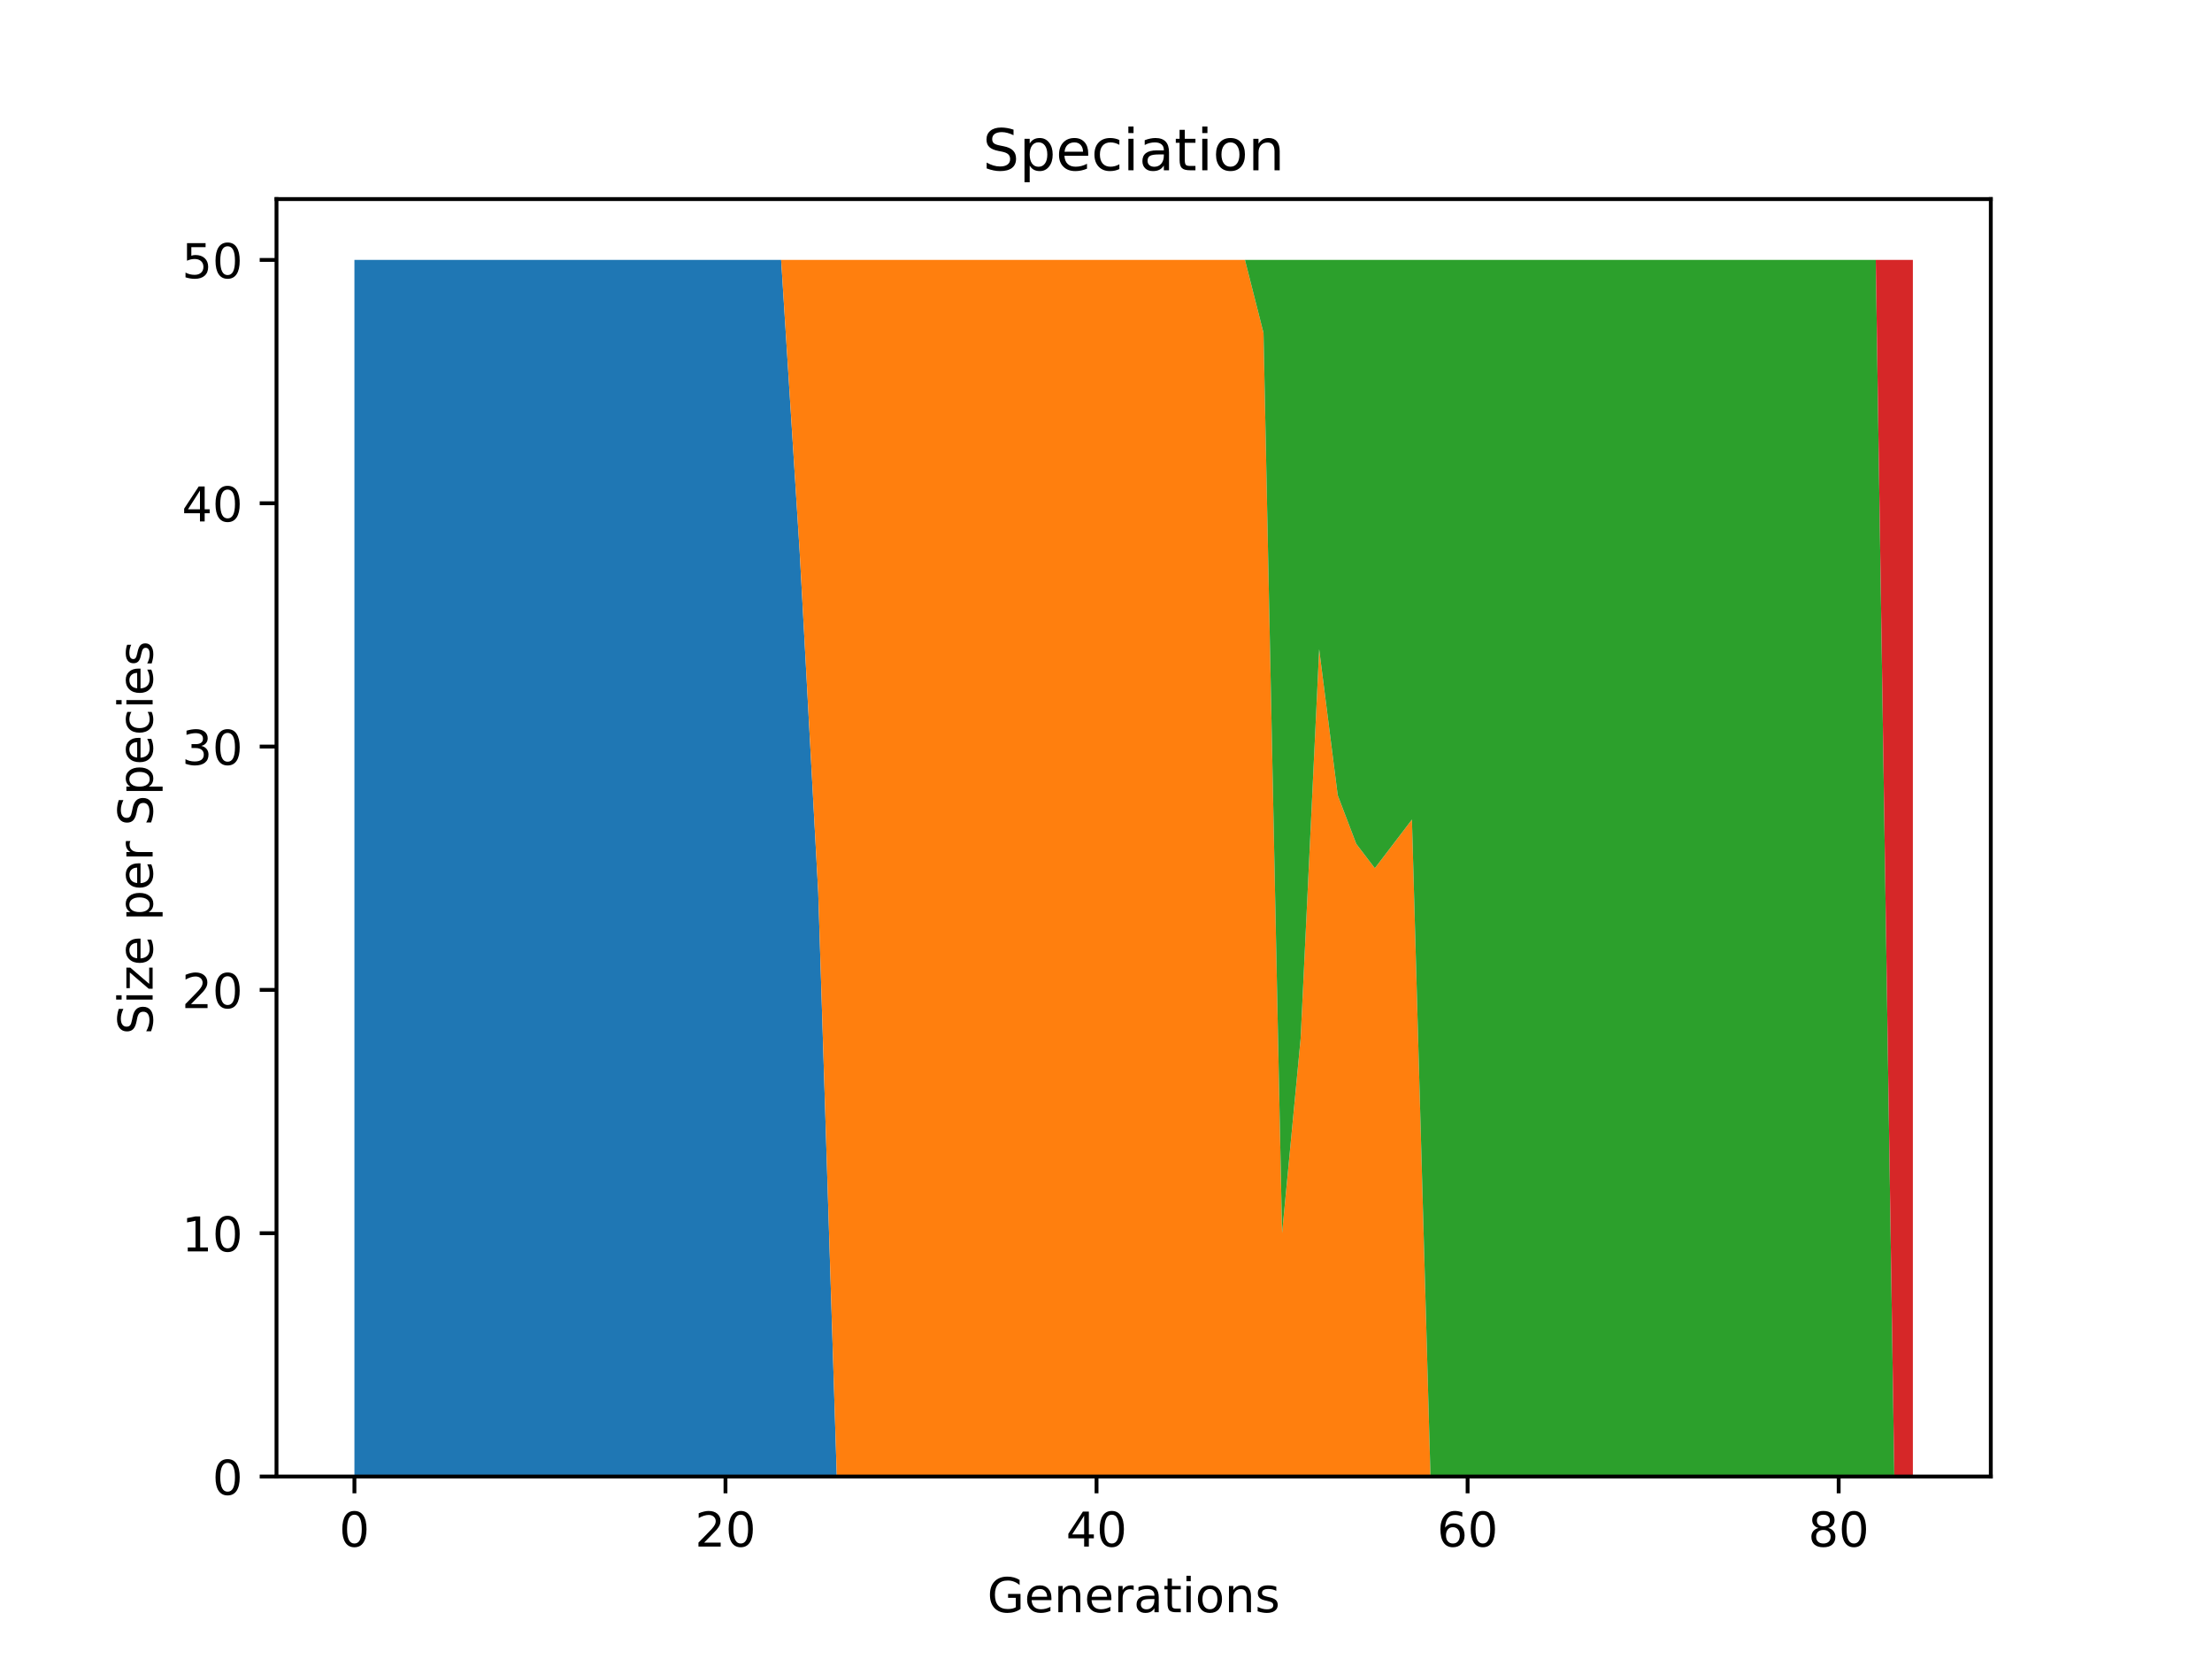 <?xml version="1.0" encoding="utf-8" standalone="no"?>
<!DOCTYPE svg PUBLIC "-//W3C//DTD SVG 1.1//EN"
  "http://www.w3.org/Graphics/SVG/1.1/DTD/svg11.dtd">
<!-- Created with matplotlib (https://matplotlib.org/) -->
<svg height="345.6pt" version="1.1" viewBox="0 0 460.8 345.6" width="460.8pt" xmlns="http://www.w3.org/2000/svg" xmlns:xlink="http://www.w3.org/1999/xlink">
 <defs>
  <style type="text/css">*{stroke-linecap:butt;stroke-linejoin:round;}</style>
 </defs>
 <g id="figure_1">
  <g id="patch_1">
   <path d="M 0 345.6 
L 460.8 345.6 
L 460.8 0 
L 0 0 
z
" style="fill:#ffffff;"/>
  </g>
  <g id="axes_1">
   <g id="patch_2">
    <path d="M 57.6 307.584 
L 414.72 307.584 
L 414.72 41.472 
L 57.6 41.472 
z
" style="fill:#ffffff;"/>
   </g>
   <g id="PolyCollection_1">
    <path clip-path="url(#p2c2f42fca2)" d="M 73.833 54.144 
L 73.833 307.584 
L 77.698 307.584 
L 81.563 307.584 
L 85.428 307.584 
L 89.292 307.584 
L 93.157 307.584 
L 97.022 307.584 
L 100.887 307.584 
L 104.752 307.584 
L 108.617 307.584 
L 112.482 307.584 
L 116.347 307.584 
L 120.212 307.584 
L 124.077 307.584 
L 127.942 307.584 
L 131.807 307.584 
L 135.672 307.584 
L 139.537 307.584 
L 143.402 307.584 
L 147.266 307.584 
L 151.131 307.584 
L 154.996 307.584 
L 158.861 307.584 
L 162.726 307.584 
L 166.591 307.584 
L 170.456 307.584 
L 174.321 307.584 
L 178.186 307.584 
L 182.051 307.584 
L 185.916 307.584 
L 189.781 307.584 
L 193.646 307.584 
L 197.511 307.584 
L 201.376 307.584 
L 205.241 307.584 
L 209.105 307.584 
L 212.97 307.584 
L 216.835 307.584 
L 220.7 307.584 
L 224.565 307.584 
L 228.43 307.584 
L 232.295 307.584 
L 236.16 307.584 
L 240.025 307.584 
L 243.89 307.584 
L 247.755 307.584 
L 251.62 307.584 
L 255.485 307.584 
L 259.35 307.584 
L 263.215 307.584 
L 267.079 307.584 
L 270.944 307.584 
L 274.809 307.584 
L 278.674 307.584 
L 282.539 307.584 
L 286.404 307.584 
L 290.269 307.584 
L 294.134 307.584 
L 297.999 307.584 
L 301.864 307.584 
L 305.729 307.584 
L 309.594 307.584 
L 313.459 307.584 
L 317.324 307.584 
L 321.189 307.584 
L 325.054 307.584 
L 328.918 307.584 
L 332.783 307.584 
L 336.648 307.584 
L 340.513 307.584 
L 344.378 307.584 
L 348.243 307.584 
L 352.108 307.584 
L 355.973 307.584 
L 359.838 307.584 
L 363.703 307.584 
L 367.568 307.584 
L 371.433 307.584 
L 375.298 307.584 
L 379.163 307.584 
L 383.028 307.584 
L 386.892 307.584 
L 390.757 307.584 
L 394.622 307.584 
L 398.487 307.584 
L 398.487 307.584 
L 398.487 307.584 
L 394.622 307.584 
L 390.757 307.584 
L 386.892 307.584 
L 383.028 307.584 
L 379.163 307.584 
L 375.298 307.584 
L 371.433 307.584 
L 367.568 307.584 
L 363.703 307.584 
L 359.838 307.584 
L 355.973 307.584 
L 352.108 307.584 
L 348.243 307.584 
L 344.378 307.584 
L 340.513 307.584 
L 336.648 307.584 
L 332.783 307.584 
L 328.918 307.584 
L 325.054 307.584 
L 321.189 307.584 
L 317.324 307.584 
L 313.459 307.584 
L 309.594 307.584 
L 305.729 307.584 
L 301.864 307.584 
L 297.999 307.584 
L 294.134 307.584 
L 290.269 307.584 
L 286.404 307.584 
L 282.539 307.584 
L 278.674 307.584 
L 274.809 307.584 
L 270.944 307.584 
L 267.079 307.584 
L 263.215 307.584 
L 259.35 307.584 
L 255.485 307.584 
L 251.62 307.584 
L 247.755 307.584 
L 243.89 307.584 
L 240.025 307.584 
L 236.16 307.584 
L 232.295 307.584 
L 228.43 307.584 
L 224.565 307.584 
L 220.7 307.584 
L 216.835 307.584 
L 212.97 307.584 
L 209.105 307.584 
L 205.241 307.584 
L 201.376 307.584 
L 197.511 307.584 
L 193.646 307.584 
L 189.781 307.584 
L 185.916 307.584 
L 182.051 307.584 
L 178.186 307.584 
L 174.321 307.584 
L 170.456 185.933 
L 166.591 114.97 
L 162.726 54.144 
L 158.861 54.144 
L 154.996 54.144 
L 151.131 54.144 
L 147.266 54.144 
L 143.402 54.144 
L 139.537 54.144 
L 135.672 54.144 
L 131.807 54.144 
L 127.942 54.144 
L 124.077 54.144 
L 120.212 54.144 
L 116.347 54.144 
L 112.482 54.144 
L 108.617 54.144 
L 104.752 54.144 
L 100.887 54.144 
L 97.022 54.144 
L 93.157 54.144 
L 89.292 54.144 
L 85.428 54.144 
L 81.563 54.144 
L 77.698 54.144 
L 73.833 54.144 
z
" style="fill:#1f77b4;"/>
   </g>
   <g id="PolyCollection_2">
    <path clip-path="url(#p2c2f42fca2)" d="M 73.833 54.144 
L 73.833 54.144 
L 77.698 54.144 
L 81.563 54.144 
L 85.428 54.144 
L 89.292 54.144 
L 93.157 54.144 
L 97.022 54.144 
L 100.887 54.144 
L 104.752 54.144 
L 108.617 54.144 
L 112.482 54.144 
L 116.347 54.144 
L 120.212 54.144 
L 124.077 54.144 
L 127.942 54.144 
L 131.807 54.144 
L 135.672 54.144 
L 139.537 54.144 
L 143.402 54.144 
L 147.266 54.144 
L 151.131 54.144 
L 154.996 54.144 
L 158.861 54.144 
L 162.726 54.144 
L 166.591 114.97 
L 170.456 185.933 
L 174.321 307.584 
L 178.186 307.584 
L 182.051 307.584 
L 185.916 307.584 
L 189.781 307.584 
L 193.646 307.584 
L 197.511 307.584 
L 201.376 307.584 
L 205.241 307.584 
L 209.105 307.584 
L 212.97 307.584 
L 216.835 307.584 
L 220.7 307.584 
L 224.565 307.584 
L 228.43 307.584 
L 232.295 307.584 
L 236.16 307.584 
L 240.025 307.584 
L 243.89 307.584 
L 247.755 307.584 
L 251.62 307.584 
L 255.485 307.584 
L 259.35 307.584 
L 263.215 307.584 
L 267.079 307.584 
L 270.944 307.584 
L 274.809 307.584 
L 278.674 307.584 
L 282.539 307.584 
L 286.404 307.584 
L 290.269 307.584 
L 294.134 307.584 
L 297.999 307.584 
L 301.864 307.584 
L 305.729 307.584 
L 309.594 307.584 
L 313.459 307.584 
L 317.324 307.584 
L 321.189 307.584 
L 325.054 307.584 
L 328.918 307.584 
L 332.783 307.584 
L 336.648 307.584 
L 340.513 307.584 
L 344.378 307.584 
L 348.243 307.584 
L 352.108 307.584 
L 355.973 307.584 
L 359.838 307.584 
L 363.703 307.584 
L 367.568 307.584 
L 371.433 307.584 
L 375.298 307.584 
L 379.163 307.584 
L 383.028 307.584 
L 386.892 307.584 
L 390.757 307.584 
L 394.622 307.584 
L 398.487 307.584 
L 398.487 307.584 
L 398.487 307.584 
L 394.622 307.584 
L 390.757 307.584 
L 386.892 307.584 
L 383.028 307.584 
L 379.163 307.584 
L 375.298 307.584 
L 371.433 307.584 
L 367.568 307.584 
L 363.703 307.584 
L 359.838 307.584 
L 355.973 307.584 
L 352.108 307.584 
L 348.243 307.584 
L 344.378 307.584 
L 340.513 307.584 
L 336.648 307.584 
L 332.783 307.584 
L 328.918 307.584 
L 325.054 307.584 
L 321.189 307.584 
L 317.324 307.584 
L 313.459 307.584 
L 309.594 307.584 
L 305.729 307.584 
L 301.864 307.584 
L 297.999 307.584 
L 294.134 170.726 
L 290.269 175.795 
L 286.404 180.864 
L 282.539 175.795 
L 278.674 165.658 
L 274.809 135.245 
L 270.944 216.346 
L 267.079 256.896 
L 263.215 69.35 
L 259.35 54.144 
L 255.485 54.144 
L 251.62 54.144 
L 247.755 54.144 
L 243.89 54.144 
L 240.025 54.144 
L 236.16 54.144 
L 232.295 54.144 
L 228.43 54.144 
L 224.565 54.144 
L 220.7 54.144 
L 216.835 54.144 
L 212.97 54.144 
L 209.105 54.144 
L 205.241 54.144 
L 201.376 54.144 
L 197.511 54.144 
L 193.646 54.144 
L 189.781 54.144 
L 185.916 54.144 
L 182.051 54.144 
L 178.186 54.144 
L 174.321 54.144 
L 170.456 54.144 
L 166.591 54.144 
L 162.726 54.144 
L 158.861 54.144 
L 154.996 54.144 
L 151.131 54.144 
L 147.266 54.144 
L 143.402 54.144 
L 139.537 54.144 
L 135.672 54.144 
L 131.807 54.144 
L 127.942 54.144 
L 124.077 54.144 
L 120.212 54.144 
L 116.347 54.144 
L 112.482 54.144 
L 108.617 54.144 
L 104.752 54.144 
L 100.887 54.144 
L 97.022 54.144 
L 93.157 54.144 
L 89.292 54.144 
L 85.428 54.144 
L 81.563 54.144 
L 77.698 54.144 
L 73.833 54.144 
z
" style="fill:#ff7f0e;"/>
   </g>
   <g id="PolyCollection_3">
    <path clip-path="url(#p2c2f42fca2)" d="M 73.833 54.144 
L 73.833 54.144 
L 77.698 54.144 
L 81.563 54.144 
L 85.428 54.144 
L 89.292 54.144 
L 93.157 54.144 
L 97.022 54.144 
L 100.887 54.144 
L 104.752 54.144 
L 108.617 54.144 
L 112.482 54.144 
L 116.347 54.144 
L 120.212 54.144 
L 124.077 54.144 
L 127.942 54.144 
L 131.807 54.144 
L 135.672 54.144 
L 139.537 54.144 
L 143.402 54.144 
L 147.266 54.144 
L 151.131 54.144 
L 154.996 54.144 
L 158.861 54.144 
L 162.726 54.144 
L 166.591 54.144 
L 170.456 54.144 
L 174.321 54.144 
L 178.186 54.144 
L 182.051 54.144 
L 185.916 54.144 
L 189.781 54.144 
L 193.646 54.144 
L 197.511 54.144 
L 201.376 54.144 
L 205.241 54.144 
L 209.105 54.144 
L 212.97 54.144 
L 216.835 54.144 
L 220.7 54.144 
L 224.565 54.144 
L 228.43 54.144 
L 232.295 54.144 
L 236.16 54.144 
L 240.025 54.144 
L 243.89 54.144 
L 247.755 54.144 
L 251.62 54.144 
L 255.485 54.144 
L 259.35 54.144 
L 263.215 69.35 
L 267.079 256.896 
L 270.944 216.346 
L 274.809 135.245 
L 278.674 165.658 
L 282.539 175.795 
L 286.404 180.864 
L 290.269 175.795 
L 294.134 170.726 
L 297.999 307.584 
L 301.864 307.584 
L 305.729 307.584 
L 309.594 307.584 
L 313.459 307.584 
L 317.324 307.584 
L 321.189 307.584 
L 325.054 307.584 
L 328.918 307.584 
L 332.783 307.584 
L 336.648 307.584 
L 340.513 307.584 
L 344.378 307.584 
L 348.243 307.584 
L 352.108 307.584 
L 355.973 307.584 
L 359.838 307.584 
L 363.703 307.584 
L 367.568 307.584 
L 371.433 307.584 
L 375.298 307.584 
L 379.163 307.584 
L 383.028 307.584 
L 386.892 307.584 
L 390.757 307.584 
L 394.622 307.584 
L 398.487 307.584 
L 398.487 307.584 
L 398.487 307.584 
L 394.622 307.584 
L 390.757 54.144 
L 386.892 54.144 
L 383.028 54.144 
L 379.163 54.144 
L 375.298 54.144 
L 371.433 54.144 
L 367.568 54.144 
L 363.703 54.144 
L 359.838 54.144 
L 355.973 54.144 
L 352.108 54.144 
L 348.243 54.144 
L 344.378 54.144 
L 340.513 54.144 
L 336.648 54.144 
L 332.783 54.144 
L 328.918 54.144 
L 325.054 54.144 
L 321.189 54.144 
L 317.324 54.144 
L 313.459 54.144 
L 309.594 54.144 
L 305.729 54.144 
L 301.864 54.144 
L 297.999 54.144 
L 294.134 54.144 
L 290.269 54.144 
L 286.404 54.144 
L 282.539 54.144 
L 278.674 54.144 
L 274.809 54.144 
L 270.944 54.144 
L 267.079 54.144 
L 263.215 54.144 
L 259.35 54.144 
L 255.485 54.144 
L 251.62 54.144 
L 247.755 54.144 
L 243.89 54.144 
L 240.025 54.144 
L 236.16 54.144 
L 232.295 54.144 
L 228.43 54.144 
L 224.565 54.144 
L 220.7 54.144 
L 216.835 54.144 
L 212.97 54.144 
L 209.105 54.144 
L 205.241 54.144 
L 201.376 54.144 
L 197.511 54.144 
L 193.646 54.144 
L 189.781 54.144 
L 185.916 54.144 
L 182.051 54.144 
L 178.186 54.144 
L 174.321 54.144 
L 170.456 54.144 
L 166.591 54.144 
L 162.726 54.144 
L 158.861 54.144 
L 154.996 54.144 
L 151.131 54.144 
L 147.266 54.144 
L 143.402 54.144 
L 139.537 54.144 
L 135.672 54.144 
L 131.807 54.144 
L 127.942 54.144 
L 124.077 54.144 
L 120.212 54.144 
L 116.347 54.144 
L 112.482 54.144 
L 108.617 54.144 
L 104.752 54.144 
L 100.887 54.144 
L 97.022 54.144 
L 93.157 54.144 
L 89.292 54.144 
L 85.428 54.144 
L 81.563 54.144 
L 77.698 54.144 
L 73.833 54.144 
z
" style="fill:#2ca02c;"/>
   </g>
   <g id="PolyCollection_4">
    <path clip-path="url(#p2c2f42fca2)" d="M 73.833 54.144 
L 73.833 54.144 
L 77.698 54.144 
L 81.563 54.144 
L 85.428 54.144 
L 89.292 54.144 
L 93.157 54.144 
L 97.022 54.144 
L 100.887 54.144 
L 104.752 54.144 
L 108.617 54.144 
L 112.482 54.144 
L 116.347 54.144 
L 120.212 54.144 
L 124.077 54.144 
L 127.942 54.144 
L 131.807 54.144 
L 135.672 54.144 
L 139.537 54.144 
L 143.402 54.144 
L 147.266 54.144 
L 151.131 54.144 
L 154.996 54.144 
L 158.861 54.144 
L 162.726 54.144 
L 166.591 54.144 
L 170.456 54.144 
L 174.321 54.144 
L 178.186 54.144 
L 182.051 54.144 
L 185.916 54.144 
L 189.781 54.144 
L 193.646 54.144 
L 197.511 54.144 
L 201.376 54.144 
L 205.241 54.144 
L 209.105 54.144 
L 212.97 54.144 
L 216.835 54.144 
L 220.7 54.144 
L 224.565 54.144 
L 228.43 54.144 
L 232.295 54.144 
L 236.16 54.144 
L 240.025 54.144 
L 243.89 54.144 
L 247.755 54.144 
L 251.62 54.144 
L 255.485 54.144 
L 259.35 54.144 
L 263.215 54.144 
L 267.079 54.144 
L 270.944 54.144 
L 274.809 54.144 
L 278.674 54.144 
L 282.539 54.144 
L 286.404 54.144 
L 290.269 54.144 
L 294.134 54.144 
L 297.999 54.144 
L 301.864 54.144 
L 305.729 54.144 
L 309.594 54.144 
L 313.459 54.144 
L 317.324 54.144 
L 321.189 54.144 
L 325.054 54.144 
L 328.918 54.144 
L 332.783 54.144 
L 336.648 54.144 
L 340.513 54.144 
L 344.378 54.144 
L 348.243 54.144 
L 352.108 54.144 
L 355.973 54.144 
L 359.838 54.144 
L 363.703 54.144 
L 367.568 54.144 
L 371.433 54.144 
L 375.298 54.144 
L 379.163 54.144 
L 383.028 54.144 
L 386.892 54.144 
L 390.757 54.144 
L 394.622 307.584 
L 398.487 307.584 
L 398.487 54.144 
L 398.487 54.144 
L 394.622 54.144 
L 390.757 54.144 
L 386.892 54.144 
L 383.028 54.144 
L 379.163 54.144 
L 375.298 54.144 
L 371.433 54.144 
L 367.568 54.144 
L 363.703 54.144 
L 359.838 54.144 
L 355.973 54.144 
L 352.108 54.144 
L 348.243 54.144 
L 344.378 54.144 
L 340.513 54.144 
L 336.648 54.144 
L 332.783 54.144 
L 328.918 54.144 
L 325.054 54.144 
L 321.189 54.144 
L 317.324 54.144 
L 313.459 54.144 
L 309.594 54.144 
L 305.729 54.144 
L 301.864 54.144 
L 297.999 54.144 
L 294.134 54.144 
L 290.269 54.144 
L 286.404 54.144 
L 282.539 54.144 
L 278.674 54.144 
L 274.809 54.144 
L 270.944 54.144 
L 267.079 54.144 
L 263.215 54.144 
L 259.35 54.144 
L 255.485 54.144 
L 251.62 54.144 
L 247.755 54.144 
L 243.89 54.144 
L 240.025 54.144 
L 236.16 54.144 
L 232.295 54.144 
L 228.43 54.144 
L 224.565 54.144 
L 220.7 54.144 
L 216.835 54.144 
L 212.97 54.144 
L 209.105 54.144 
L 205.241 54.144 
L 201.376 54.144 
L 197.511 54.144 
L 193.646 54.144 
L 189.781 54.144 
L 185.916 54.144 
L 182.051 54.144 
L 178.186 54.144 
L 174.321 54.144 
L 170.456 54.144 
L 166.591 54.144 
L 162.726 54.144 
L 158.861 54.144 
L 154.996 54.144 
L 151.131 54.144 
L 147.266 54.144 
L 143.402 54.144 
L 139.537 54.144 
L 135.672 54.144 
L 131.807 54.144 
L 127.942 54.144 
L 124.077 54.144 
L 120.212 54.144 
L 116.347 54.144 
L 112.482 54.144 
L 108.617 54.144 
L 104.752 54.144 
L 100.887 54.144 
L 97.022 54.144 
L 93.157 54.144 
L 89.292 54.144 
L 85.428 54.144 
L 81.563 54.144 
L 77.698 54.144 
L 73.833 54.144 
z
" style="fill:#d62728;"/>
   </g>
   <g id="matplotlib.axis_1">
    <g id="xtick_1">
     <g id="line2d_1">
      <defs>
       <path d="M 0 0 
L 0 3.5 
" id="mcafe729023" style="stroke:#000000;stroke-width:0.8;"/>
      </defs>
      <g>
       <use style="stroke:#000000;stroke-width:0.8;" x="73.833" xlink:href="#mcafe729023" y="307.584"/>
      </g>
     </g>
     <g id="text_1">
      <!-- 0 -->
      <g transform="translate(70.651 322.182)scale(0.1 -0.1)">
       <defs>
        <path d="M 31.781 66.406 
Q 24.172 66.406 20.328 58.906 
Q 16.5 51.422 16.5 36.375 
Q 16.5 21.391 20.328 13.891 
Q 24.172 6.391 31.781 6.391 
Q 39.453 6.391 43.281 13.891 
Q 47.125 21.391 47.125 36.375 
Q 47.125 51.422 43.281 58.906 
Q 39.453 66.406 31.781 66.406 
z
M 31.781 74.219 
Q 44.047 74.219 50.516 64.516 
Q 56.984 54.828 56.984 36.375 
Q 56.984 17.969 50.516 8.266 
Q 44.047 -1.422 31.781 -1.422 
Q 19.531 -1.422 13.062 8.266 
Q 6.594 17.969 6.594 36.375 
Q 6.594 54.828 13.062 64.516 
Q 19.531 74.219 31.781 74.219 
z
" id="DejaVuSans-48"/>
       </defs>
       <use xlink:href="#DejaVuSans-48"/>
      </g>
     </g>
    </g>
    <g id="xtick_2">
     <g id="line2d_2">
      <g>
       <use style="stroke:#000000;stroke-width:0.8;" x="151.131" xlink:href="#mcafe729023" y="307.584"/>
      </g>
     </g>
     <g id="text_2">
      <!-- 20 -->
      <g transform="translate(144.769 322.182)scale(0.1 -0.1)">
       <defs>
        <path d="M 19.188 8.297 
L 53.609 8.297 
L 53.609 0 
L 7.328 0 
L 7.328 8.297 
Q 12.938 14.109 22.625 23.891 
Q 32.328 33.688 34.812 36.531 
Q 39.547 41.844 41.422 45.531 
Q 43.312 49.219 43.312 52.781 
Q 43.312 58.594 39.234 62.25 
Q 35.156 65.922 28.609 65.922 
Q 23.969 65.922 18.812 64.312 
Q 13.672 62.703 7.812 59.422 
L 7.812 69.391 
Q 13.766 71.781 18.938 73 
Q 24.125 74.219 28.422 74.219 
Q 39.75 74.219 46.484 68.547 
Q 53.219 62.891 53.219 53.422 
Q 53.219 48.922 51.531 44.891 
Q 49.859 40.875 45.406 35.406 
Q 44.188 33.984 37.641 27.219 
Q 31.109 20.453 19.188 8.297 
z
" id="DejaVuSans-50"/>
       </defs>
       <use xlink:href="#DejaVuSans-50"/>
       <use x="63.623" xlink:href="#DejaVuSans-48"/>
      </g>
     </g>
    </g>
    <g id="xtick_3">
     <g id="line2d_3">
      <g>
       <use style="stroke:#000000;stroke-width:0.8;" x="228.43" xlink:href="#mcafe729023" y="307.584"/>
      </g>
     </g>
     <g id="text_3">
      <!-- 40 -->
      <g transform="translate(222.068 322.182)scale(0.1 -0.1)">
       <defs>
        <path d="M 37.797 64.312 
L 12.891 25.391 
L 37.797 25.391 
z
M 35.203 72.906 
L 47.609 72.906 
L 47.609 25.391 
L 58.016 25.391 
L 58.016 17.188 
L 47.609 17.188 
L 47.609 0 
L 37.797 0 
L 37.797 17.188 
L 4.891 17.188 
L 4.891 26.703 
z
" id="DejaVuSans-52"/>
       </defs>
       <use xlink:href="#DejaVuSans-52"/>
       <use x="63.623" xlink:href="#DejaVuSans-48"/>
      </g>
     </g>
    </g>
    <g id="xtick_4">
     <g id="line2d_4">
      <g>
       <use style="stroke:#000000;stroke-width:0.8;" x="305.729" xlink:href="#mcafe729023" y="307.584"/>
      </g>
     </g>
     <g id="text_4">
      <!-- 60 -->
      <g transform="translate(299.366 322.182)scale(0.1 -0.1)">
       <defs>
        <path d="M 33.016 40.375 
Q 26.375 40.375 22.484 35.828 
Q 18.609 31.297 18.609 23.391 
Q 18.609 15.531 22.484 10.953 
Q 26.375 6.391 33.016 6.391 
Q 39.656 6.391 43.531 10.953 
Q 47.406 15.531 47.406 23.391 
Q 47.406 31.297 43.531 35.828 
Q 39.656 40.375 33.016 40.375 
z
M 52.594 71.297 
L 52.594 62.312 
Q 48.875 64.062 45.094 64.984 
Q 41.312 65.922 37.594 65.922 
Q 27.828 65.922 22.672 59.328 
Q 17.531 52.734 16.797 39.406 
Q 19.672 43.656 24.016 45.922 
Q 28.375 48.188 33.594 48.188 
Q 44.578 48.188 50.953 41.516 
Q 57.328 34.859 57.328 23.391 
Q 57.328 12.156 50.688 5.359 
Q 44.047 -1.422 33.016 -1.422 
Q 20.359 -1.422 13.672 8.266 
Q 6.984 17.969 6.984 36.375 
Q 6.984 53.656 15.188 63.938 
Q 23.391 74.219 37.203 74.219 
Q 40.922 74.219 44.703 73.484 
Q 48.484 72.75 52.594 71.297 
z
" id="DejaVuSans-54"/>
       </defs>
       <use xlink:href="#DejaVuSans-54"/>
       <use x="63.623" xlink:href="#DejaVuSans-48"/>
      </g>
     </g>
    </g>
    <g id="xtick_5">
     <g id="line2d_5">
      <g>
       <use style="stroke:#000000;stroke-width:0.8;" x="383.028" xlink:href="#mcafe729023" y="307.584"/>
      </g>
     </g>
     <g id="text_5">
      <!-- 80 -->
      <g transform="translate(376.665 322.182)scale(0.1 -0.1)">
       <defs>
        <path d="M 31.781 34.625 
Q 24.75 34.625 20.719 30.859 
Q 16.703 27.094 16.703 20.516 
Q 16.703 13.922 20.719 10.156 
Q 24.75 6.391 31.781 6.391 
Q 38.812 6.391 42.859 10.172 
Q 46.922 13.969 46.922 20.516 
Q 46.922 27.094 42.891 30.859 
Q 38.875 34.625 31.781 34.625 
z
M 21.922 38.812 
Q 15.578 40.375 12.031 44.719 
Q 8.5 49.078 8.5 55.328 
Q 8.5 64.062 14.719 69.141 
Q 20.953 74.219 31.781 74.219 
Q 42.672 74.219 48.875 69.141 
Q 55.078 64.062 55.078 55.328 
Q 55.078 49.078 51.531 44.719 
Q 48 40.375 41.703 38.812 
Q 48.828 37.156 52.797 32.312 
Q 56.781 27.484 56.781 20.516 
Q 56.781 9.906 50.312 4.234 
Q 43.844 -1.422 31.781 -1.422 
Q 19.734 -1.422 13.25 4.234 
Q 6.781 9.906 6.781 20.516 
Q 6.781 27.484 10.781 32.312 
Q 14.797 37.156 21.922 38.812 
z
M 18.312 54.391 
Q 18.312 48.734 21.844 45.562 
Q 25.391 42.391 31.781 42.391 
Q 38.141 42.391 41.719 45.562 
Q 45.312 48.734 45.312 54.391 
Q 45.312 60.062 41.719 63.234 
Q 38.141 66.406 31.781 66.406 
Q 25.391 66.406 21.844 63.234 
Q 18.312 60.062 18.312 54.391 
z
" id="DejaVuSans-56"/>
       </defs>
       <use xlink:href="#DejaVuSans-56"/>
       <use x="63.623" xlink:href="#DejaVuSans-48"/>
      </g>
     </g>
    </g>
    <g id="text_6">
     <!-- Generations -->
     <g transform="translate(205.662 335.861)scale(0.1 -0.1)">
      <defs>
       <path d="M 59.516 10.406 
L 59.516 29.984 
L 43.406 29.984 
L 43.406 38.094 
L 69.281 38.094 
L 69.281 6.781 
Q 63.578 2.734 56.688 0.656 
Q 49.812 -1.422 42 -1.422 
Q 24.906 -1.422 15.25 8.562 
Q 5.609 18.562 5.609 36.375 
Q 5.609 54.25 15.25 64.234 
Q 24.906 74.219 42 74.219 
Q 49.125 74.219 55.547 72.453 
Q 61.969 70.703 67.391 67.281 
L 67.391 56.781 
Q 61.922 61.422 55.766 63.766 
Q 49.609 66.109 42.828 66.109 
Q 29.438 66.109 22.719 58.641 
Q 16.016 51.172 16.016 36.375 
Q 16.016 21.625 22.719 14.156 
Q 29.438 6.688 42.828 6.688 
Q 48.047 6.688 52.141 7.594 
Q 56.25 8.5 59.516 10.406 
z
" id="DejaVuSans-71"/>
       <path d="M 56.203 29.594 
L 56.203 25.203 
L 14.891 25.203 
Q 15.484 15.922 20.484 11.062 
Q 25.484 6.203 34.422 6.203 
Q 39.594 6.203 44.453 7.469 
Q 49.312 8.734 54.109 11.281 
L 54.109 2.781 
Q 49.266 0.734 44.188 -0.344 
Q 39.109 -1.422 33.891 -1.422 
Q 20.797 -1.422 13.156 6.188 
Q 5.516 13.812 5.516 26.812 
Q 5.516 40.234 12.766 48.109 
Q 20.016 56 32.328 56 
Q 43.359 56 49.781 48.891 
Q 56.203 41.797 56.203 29.594 
z
M 47.219 32.234 
Q 47.125 39.594 43.094 43.984 
Q 39.062 48.391 32.422 48.391 
Q 24.906 48.391 20.391 44.141 
Q 15.875 39.891 15.188 32.172 
z
" id="DejaVuSans-101"/>
       <path d="M 54.891 33.016 
L 54.891 0 
L 45.906 0 
L 45.906 32.719 
Q 45.906 40.484 42.875 44.328 
Q 39.844 48.188 33.797 48.188 
Q 26.516 48.188 22.312 43.547 
Q 18.109 38.922 18.109 30.906 
L 18.109 0 
L 9.078 0 
L 9.078 54.688 
L 18.109 54.688 
L 18.109 46.188 
Q 21.344 51.125 25.703 53.562 
Q 30.078 56 35.797 56 
Q 45.219 56 50.047 50.172 
Q 54.891 44.344 54.891 33.016 
z
" id="DejaVuSans-110"/>
       <path d="M 41.109 46.297 
Q 39.594 47.172 37.812 47.578 
Q 36.031 48 33.891 48 
Q 26.266 48 22.188 43.047 
Q 18.109 38.094 18.109 28.812 
L 18.109 0 
L 9.078 0 
L 9.078 54.688 
L 18.109 54.688 
L 18.109 46.188 
Q 20.953 51.172 25.484 53.578 
Q 30.031 56 36.531 56 
Q 37.453 56 38.578 55.875 
Q 39.703 55.766 41.062 55.516 
z
" id="DejaVuSans-114"/>
       <path d="M 34.281 27.484 
Q 23.391 27.484 19.188 25 
Q 14.984 22.516 14.984 16.5 
Q 14.984 11.719 18.141 8.906 
Q 21.297 6.109 26.703 6.109 
Q 34.188 6.109 38.703 11.406 
Q 43.219 16.703 43.219 25.484 
L 43.219 27.484 
z
M 52.203 31.203 
L 52.203 0 
L 43.219 0 
L 43.219 8.297 
Q 40.141 3.328 35.547 0.953 
Q 30.953 -1.422 24.312 -1.422 
Q 15.922 -1.422 10.953 3.297 
Q 6 8.016 6 15.922 
Q 6 25.141 12.172 29.828 
Q 18.359 34.516 30.609 34.516 
L 43.219 34.516 
L 43.219 35.406 
Q 43.219 41.609 39.141 45 
Q 35.062 48.391 27.688 48.391 
Q 23 48.391 18.547 47.266 
Q 14.109 46.141 10.016 43.891 
L 10.016 52.203 
Q 14.938 54.109 19.578 55.047 
Q 24.219 56 28.609 56 
Q 40.484 56 46.344 49.844 
Q 52.203 43.703 52.203 31.203 
z
" id="DejaVuSans-97"/>
       <path d="M 18.312 70.219 
L 18.312 54.688 
L 36.812 54.688 
L 36.812 47.703 
L 18.312 47.703 
L 18.312 18.016 
Q 18.312 11.328 20.141 9.422 
Q 21.969 7.516 27.594 7.516 
L 36.812 7.516 
L 36.812 0 
L 27.594 0 
Q 17.188 0 13.234 3.875 
Q 9.281 7.766 9.281 18.016 
L 9.281 47.703 
L 2.688 47.703 
L 2.688 54.688 
L 9.281 54.688 
L 9.281 70.219 
z
" id="DejaVuSans-116"/>
       <path d="M 9.422 54.688 
L 18.406 54.688 
L 18.406 0 
L 9.422 0 
z
M 9.422 75.984 
L 18.406 75.984 
L 18.406 64.594 
L 9.422 64.594 
z
" id="DejaVuSans-105"/>
       <path d="M 30.609 48.391 
Q 23.391 48.391 19.188 42.75 
Q 14.984 37.109 14.984 27.297 
Q 14.984 17.484 19.156 11.844 
Q 23.344 6.203 30.609 6.203 
Q 37.797 6.203 41.984 11.859 
Q 46.188 17.531 46.188 27.297 
Q 46.188 37.016 41.984 42.703 
Q 37.797 48.391 30.609 48.391 
z
M 30.609 56 
Q 42.328 56 49.016 48.375 
Q 55.719 40.766 55.719 27.297 
Q 55.719 13.875 49.016 6.219 
Q 42.328 -1.422 30.609 -1.422 
Q 18.844 -1.422 12.172 6.219 
Q 5.516 13.875 5.516 27.297 
Q 5.516 40.766 12.172 48.375 
Q 18.844 56 30.609 56 
z
" id="DejaVuSans-111"/>
       <path d="M 44.281 53.078 
L 44.281 44.578 
Q 40.484 46.531 36.375 47.5 
Q 32.281 48.484 27.875 48.484 
Q 21.188 48.484 17.844 46.438 
Q 14.5 44.391 14.5 40.281 
Q 14.5 37.156 16.891 35.375 
Q 19.281 33.594 26.516 31.984 
L 29.594 31.297 
Q 39.156 29.25 43.188 25.516 
Q 47.219 21.781 47.219 15.094 
Q 47.219 7.469 41.188 3.016 
Q 35.156 -1.422 24.609 -1.422 
Q 20.219 -1.422 15.453 -0.562 
Q 10.688 0.297 5.422 2 
L 5.422 11.281 
Q 10.406 8.688 15.234 7.391 
Q 20.062 6.109 24.812 6.109 
Q 31.156 6.109 34.562 8.281 
Q 37.984 10.453 37.984 14.406 
Q 37.984 18.062 35.516 20.016 
Q 33.062 21.969 24.703 23.781 
L 21.578 24.516 
Q 13.234 26.266 9.516 29.906 
Q 5.812 33.547 5.812 39.891 
Q 5.812 47.609 11.281 51.797 
Q 16.75 56 26.812 56 
Q 31.781 56 36.172 55.266 
Q 40.578 54.547 44.281 53.078 
z
" id="DejaVuSans-115"/>
      </defs>
      <use xlink:href="#DejaVuSans-71"/>
      <use x="77.49" xlink:href="#DejaVuSans-101"/>
      <use x="139.014" xlink:href="#DejaVuSans-110"/>
      <use x="202.393" xlink:href="#DejaVuSans-101"/>
      <use x="263.916" xlink:href="#DejaVuSans-114"/>
      <use x="305.029" xlink:href="#DejaVuSans-97"/>
      <use x="366.309" xlink:href="#DejaVuSans-116"/>
      <use x="405.518" xlink:href="#DejaVuSans-105"/>
      <use x="433.301" xlink:href="#DejaVuSans-111"/>
      <use x="494.482" xlink:href="#DejaVuSans-110"/>
      <use x="557.861" xlink:href="#DejaVuSans-115"/>
     </g>
    </g>
   </g>
   <g id="matplotlib.axis_2">
    <g id="ytick_1">
     <g id="line2d_6">
      <defs>
       <path d="M 0 0 
L -3.5 0 
" id="m9413530d62" style="stroke:#000000;stroke-width:0.8;"/>
      </defs>
      <g>
       <use style="stroke:#000000;stroke-width:0.8;" x="57.6" xlink:href="#m9413530d62" y="307.584"/>
      </g>
     </g>
     <g id="text_7">
      <!-- 0 -->
      <g transform="translate(44.237 311.383)scale(0.1 -0.1)">
       <use xlink:href="#DejaVuSans-48"/>
      </g>
     </g>
    </g>
    <g id="ytick_2">
     <g id="line2d_7">
      <g>
       <use style="stroke:#000000;stroke-width:0.8;" x="57.6" xlink:href="#m9413530d62" y="256.896"/>
      </g>
     </g>
     <g id="text_8">
      <!-- 10 -->
      <g transform="translate(37.875 260.695)scale(0.1 -0.1)">
       <defs>
        <path d="M 12.406 8.297 
L 28.516 8.297 
L 28.516 63.922 
L 10.984 60.406 
L 10.984 69.391 
L 28.422 72.906 
L 38.281 72.906 
L 38.281 8.297 
L 54.391 8.297 
L 54.391 0 
L 12.406 0 
z
" id="DejaVuSans-49"/>
       </defs>
       <use xlink:href="#DejaVuSans-49"/>
       <use x="63.623" xlink:href="#DejaVuSans-48"/>
      </g>
     </g>
    </g>
    <g id="ytick_3">
     <g id="line2d_8">
      <g>
       <use style="stroke:#000000;stroke-width:0.8;" x="57.6" xlink:href="#m9413530d62" y="206.208"/>
      </g>
     </g>
     <g id="text_9">
      <!-- 20 -->
      <g transform="translate(37.875 210.007)scale(0.1 -0.1)">
       <use xlink:href="#DejaVuSans-50"/>
       <use x="63.623" xlink:href="#DejaVuSans-48"/>
      </g>
     </g>
    </g>
    <g id="ytick_4">
     <g id="line2d_9">
      <g>
       <use style="stroke:#000000;stroke-width:0.8;" x="57.6" xlink:href="#m9413530d62" y="155.52"/>
      </g>
     </g>
     <g id="text_10">
      <!-- 30 -->
      <g transform="translate(37.875 159.319)scale(0.1 -0.1)">
       <defs>
        <path d="M 40.578 39.312 
Q 47.656 37.797 51.625 33 
Q 55.609 28.219 55.609 21.188 
Q 55.609 10.406 48.188 4.484 
Q 40.766 -1.422 27.094 -1.422 
Q 22.516 -1.422 17.656 -0.516 
Q 12.797 0.391 7.625 2.203 
L 7.625 11.719 
Q 11.719 9.328 16.594 8.109 
Q 21.484 6.891 26.812 6.891 
Q 36.078 6.891 40.938 10.547 
Q 45.797 14.203 45.797 21.188 
Q 45.797 27.641 41.281 31.266 
Q 36.766 34.906 28.719 34.906 
L 20.219 34.906 
L 20.219 43.016 
L 29.109 43.016 
Q 36.375 43.016 40.234 45.922 
Q 44.094 48.828 44.094 54.297 
Q 44.094 59.906 40.109 62.906 
Q 36.141 65.922 28.719 65.922 
Q 24.656 65.922 20.016 65.031 
Q 15.375 64.156 9.812 62.312 
L 9.812 71.094 
Q 15.438 72.656 20.344 73.438 
Q 25.25 74.219 29.594 74.219 
Q 40.828 74.219 47.359 69.109 
Q 53.906 64.016 53.906 55.328 
Q 53.906 49.266 50.438 45.094 
Q 46.969 40.922 40.578 39.312 
z
" id="DejaVuSans-51"/>
       </defs>
       <use xlink:href="#DejaVuSans-51"/>
       <use x="63.623" xlink:href="#DejaVuSans-48"/>
      </g>
     </g>
    </g>
    <g id="ytick_5">
     <g id="line2d_10">
      <g>
       <use style="stroke:#000000;stroke-width:0.8;" x="57.6" xlink:href="#m9413530d62" y="104.832"/>
      </g>
     </g>
     <g id="text_11">
      <!-- 40 -->
      <g transform="translate(37.875 108.631)scale(0.1 -0.1)">
       <use xlink:href="#DejaVuSans-52"/>
       <use x="63.623" xlink:href="#DejaVuSans-48"/>
      </g>
     </g>
    </g>
    <g id="ytick_6">
     <g id="line2d_11">
      <g>
       <use style="stroke:#000000;stroke-width:0.8;" x="57.6" xlink:href="#m9413530d62" y="54.144"/>
      </g>
     </g>
     <g id="text_12">
      <!-- 50 -->
      <g transform="translate(37.875 57.943)scale(0.1 -0.1)">
       <defs>
        <path d="M 10.797 72.906 
L 49.516 72.906 
L 49.516 64.594 
L 19.828 64.594 
L 19.828 46.734 
Q 21.969 47.469 24.109 47.828 
Q 26.266 48.188 28.422 48.188 
Q 40.625 48.188 47.75 41.5 
Q 54.891 34.812 54.891 23.391 
Q 54.891 11.625 47.562 5.094 
Q 40.234 -1.422 26.906 -1.422 
Q 22.312 -1.422 17.547 -0.641 
Q 12.797 0.141 7.719 1.703 
L 7.719 11.625 
Q 12.109 9.234 16.797 8.062 
Q 21.484 6.891 26.703 6.891 
Q 35.156 6.891 40.078 11.328 
Q 45.016 15.766 45.016 23.391 
Q 45.016 31 40.078 35.438 
Q 35.156 39.891 26.703 39.891 
Q 22.75 39.891 18.812 39.016 
Q 14.891 38.141 10.797 36.281 
z
" id="DejaVuSans-53"/>
       </defs>
       <use xlink:href="#DejaVuSans-53"/>
       <use x="63.623" xlink:href="#DejaVuSans-48"/>
      </g>
     </g>
    </g>
    <g id="text_13">
     <!-- Size per Species -->
     <g transform="translate(31.795 215.521)rotate(-90)scale(0.1 -0.1)">
      <defs>
       <path d="M 53.516 70.516 
L 53.516 60.891 
Q 47.906 63.578 42.922 64.891 
Q 37.938 66.219 33.297 66.219 
Q 25.25 66.219 20.875 63.094 
Q 16.5 59.969 16.5 54.203 
Q 16.5 49.359 19.406 46.891 
Q 22.312 44.438 30.422 42.922 
L 36.375 41.703 
Q 47.406 39.594 52.656 34.297 
Q 57.906 29 57.906 20.125 
Q 57.906 9.516 50.797 4.047 
Q 43.703 -1.422 29.984 -1.422 
Q 24.812 -1.422 18.969 -0.25 
Q 13.141 0.922 6.891 3.219 
L 6.891 13.375 
Q 12.891 10.016 18.656 8.297 
Q 24.422 6.594 29.984 6.594 
Q 38.422 6.594 43.016 9.906 
Q 47.609 13.234 47.609 19.391 
Q 47.609 24.75 44.312 27.781 
Q 41.016 30.812 33.5 32.328 
L 27.484 33.5 
Q 16.453 35.688 11.516 40.375 
Q 6.594 45.062 6.594 53.422 
Q 6.594 63.094 13.406 68.656 
Q 20.219 74.219 32.172 74.219 
Q 37.312 74.219 42.625 73.281 
Q 47.953 72.359 53.516 70.516 
z
" id="DejaVuSans-83"/>
       <path d="M 5.516 54.688 
L 48.188 54.688 
L 48.188 46.484 
L 14.406 7.172 
L 48.188 7.172 
L 48.188 0 
L 4.297 0 
L 4.297 8.203 
L 38.094 47.516 
L 5.516 47.516 
z
" id="DejaVuSans-122"/>
       <path id="DejaVuSans-32"/>
       <path d="M 18.109 8.203 
L 18.109 -20.797 
L 9.078 -20.797 
L 9.078 54.688 
L 18.109 54.688 
L 18.109 46.391 
Q 20.953 51.266 25.266 53.625 
Q 29.594 56 35.594 56 
Q 45.562 56 51.781 48.094 
Q 58.016 40.188 58.016 27.297 
Q 58.016 14.406 51.781 6.484 
Q 45.562 -1.422 35.594 -1.422 
Q 29.594 -1.422 25.266 0.953 
Q 20.953 3.328 18.109 8.203 
z
M 48.688 27.297 
Q 48.688 37.203 44.609 42.844 
Q 40.531 48.484 33.406 48.484 
Q 26.266 48.484 22.188 42.844 
Q 18.109 37.203 18.109 27.297 
Q 18.109 17.391 22.188 11.75 
Q 26.266 6.109 33.406 6.109 
Q 40.531 6.109 44.609 11.75 
Q 48.688 17.391 48.688 27.297 
z
" id="DejaVuSans-112"/>
       <path d="M 48.781 52.594 
L 48.781 44.188 
Q 44.969 46.297 41.141 47.344 
Q 37.312 48.391 33.406 48.391 
Q 24.656 48.391 19.812 42.844 
Q 14.984 37.312 14.984 27.297 
Q 14.984 17.281 19.812 11.734 
Q 24.656 6.203 33.406 6.203 
Q 37.312 6.203 41.141 7.25 
Q 44.969 8.297 48.781 10.406 
L 48.781 2.094 
Q 45.016 0.344 40.984 -0.531 
Q 36.969 -1.422 32.422 -1.422 
Q 20.062 -1.422 12.781 6.344 
Q 5.516 14.109 5.516 27.297 
Q 5.516 40.672 12.859 48.328 
Q 20.219 56 33.016 56 
Q 37.156 56 41.109 55.141 
Q 45.062 54.297 48.781 52.594 
z
" id="DejaVuSans-99"/>
      </defs>
      <use xlink:href="#DejaVuSans-83"/>
      <use x="63.477" xlink:href="#DejaVuSans-105"/>
      <use x="91.26" xlink:href="#DejaVuSans-122"/>
      <use x="143.75" xlink:href="#DejaVuSans-101"/>
      <use x="205.273" xlink:href="#DejaVuSans-32"/>
      <use x="237.061" xlink:href="#DejaVuSans-112"/>
      <use x="300.537" xlink:href="#DejaVuSans-101"/>
      <use x="362.061" xlink:href="#DejaVuSans-114"/>
      <use x="403.174" xlink:href="#DejaVuSans-32"/>
      <use x="434.961" xlink:href="#DejaVuSans-83"/>
      <use x="498.438" xlink:href="#DejaVuSans-112"/>
      <use x="561.914" xlink:href="#DejaVuSans-101"/>
      <use x="623.438" xlink:href="#DejaVuSans-99"/>
      <use x="678.418" xlink:href="#DejaVuSans-105"/>
      <use x="706.201" xlink:href="#DejaVuSans-101"/>
      <use x="767.725" xlink:href="#DejaVuSans-115"/>
     </g>
    </g>
   </g>
   <g id="patch_3">
    <path d="M 57.6 307.584 
L 57.6 41.472 
" style="fill:none;stroke:#000000;stroke-linecap:square;stroke-linejoin:miter;stroke-width:0.8;"/>
   </g>
   <g id="patch_4">
    <path d="M 414.72 307.584 
L 414.72 41.472 
" style="fill:none;stroke:#000000;stroke-linecap:square;stroke-linejoin:miter;stroke-width:0.8;"/>
   </g>
   <g id="patch_5">
    <path d="M 57.6 307.584 
L 414.72 307.584 
" style="fill:none;stroke:#000000;stroke-linecap:square;stroke-linejoin:miter;stroke-width:0.8;"/>
   </g>
   <g id="patch_6">
    <path d="M 57.6 41.472 
L 414.72 41.472 
" style="fill:none;stroke:#000000;stroke-linecap:square;stroke-linejoin:miter;stroke-width:0.8;"/>
   </g>
   <g id="text_14">
    <!-- Speciation -->
    <g transform="translate(204.714 35.472)scale(0.12 -0.12)">
     <use xlink:href="#DejaVuSans-83"/>
     <use x="63.477" xlink:href="#DejaVuSans-112"/>
     <use x="126.953" xlink:href="#DejaVuSans-101"/>
     <use x="188.477" xlink:href="#DejaVuSans-99"/>
     <use x="243.457" xlink:href="#DejaVuSans-105"/>
     <use x="271.24" xlink:href="#DejaVuSans-97"/>
     <use x="332.52" xlink:href="#DejaVuSans-116"/>
     <use x="371.729" xlink:href="#DejaVuSans-105"/>
     <use x="399.512" xlink:href="#DejaVuSans-111"/>
     <use x="460.693" xlink:href="#DejaVuSans-110"/>
    </g>
   </g>
  </g>
 </g>
 <defs>
  <clipPath id="p2c2f42fca2">
   <rect height="266.112" width="357.12" x="57.6" y="41.472"/>
  </clipPath>
 </defs>
</svg>

